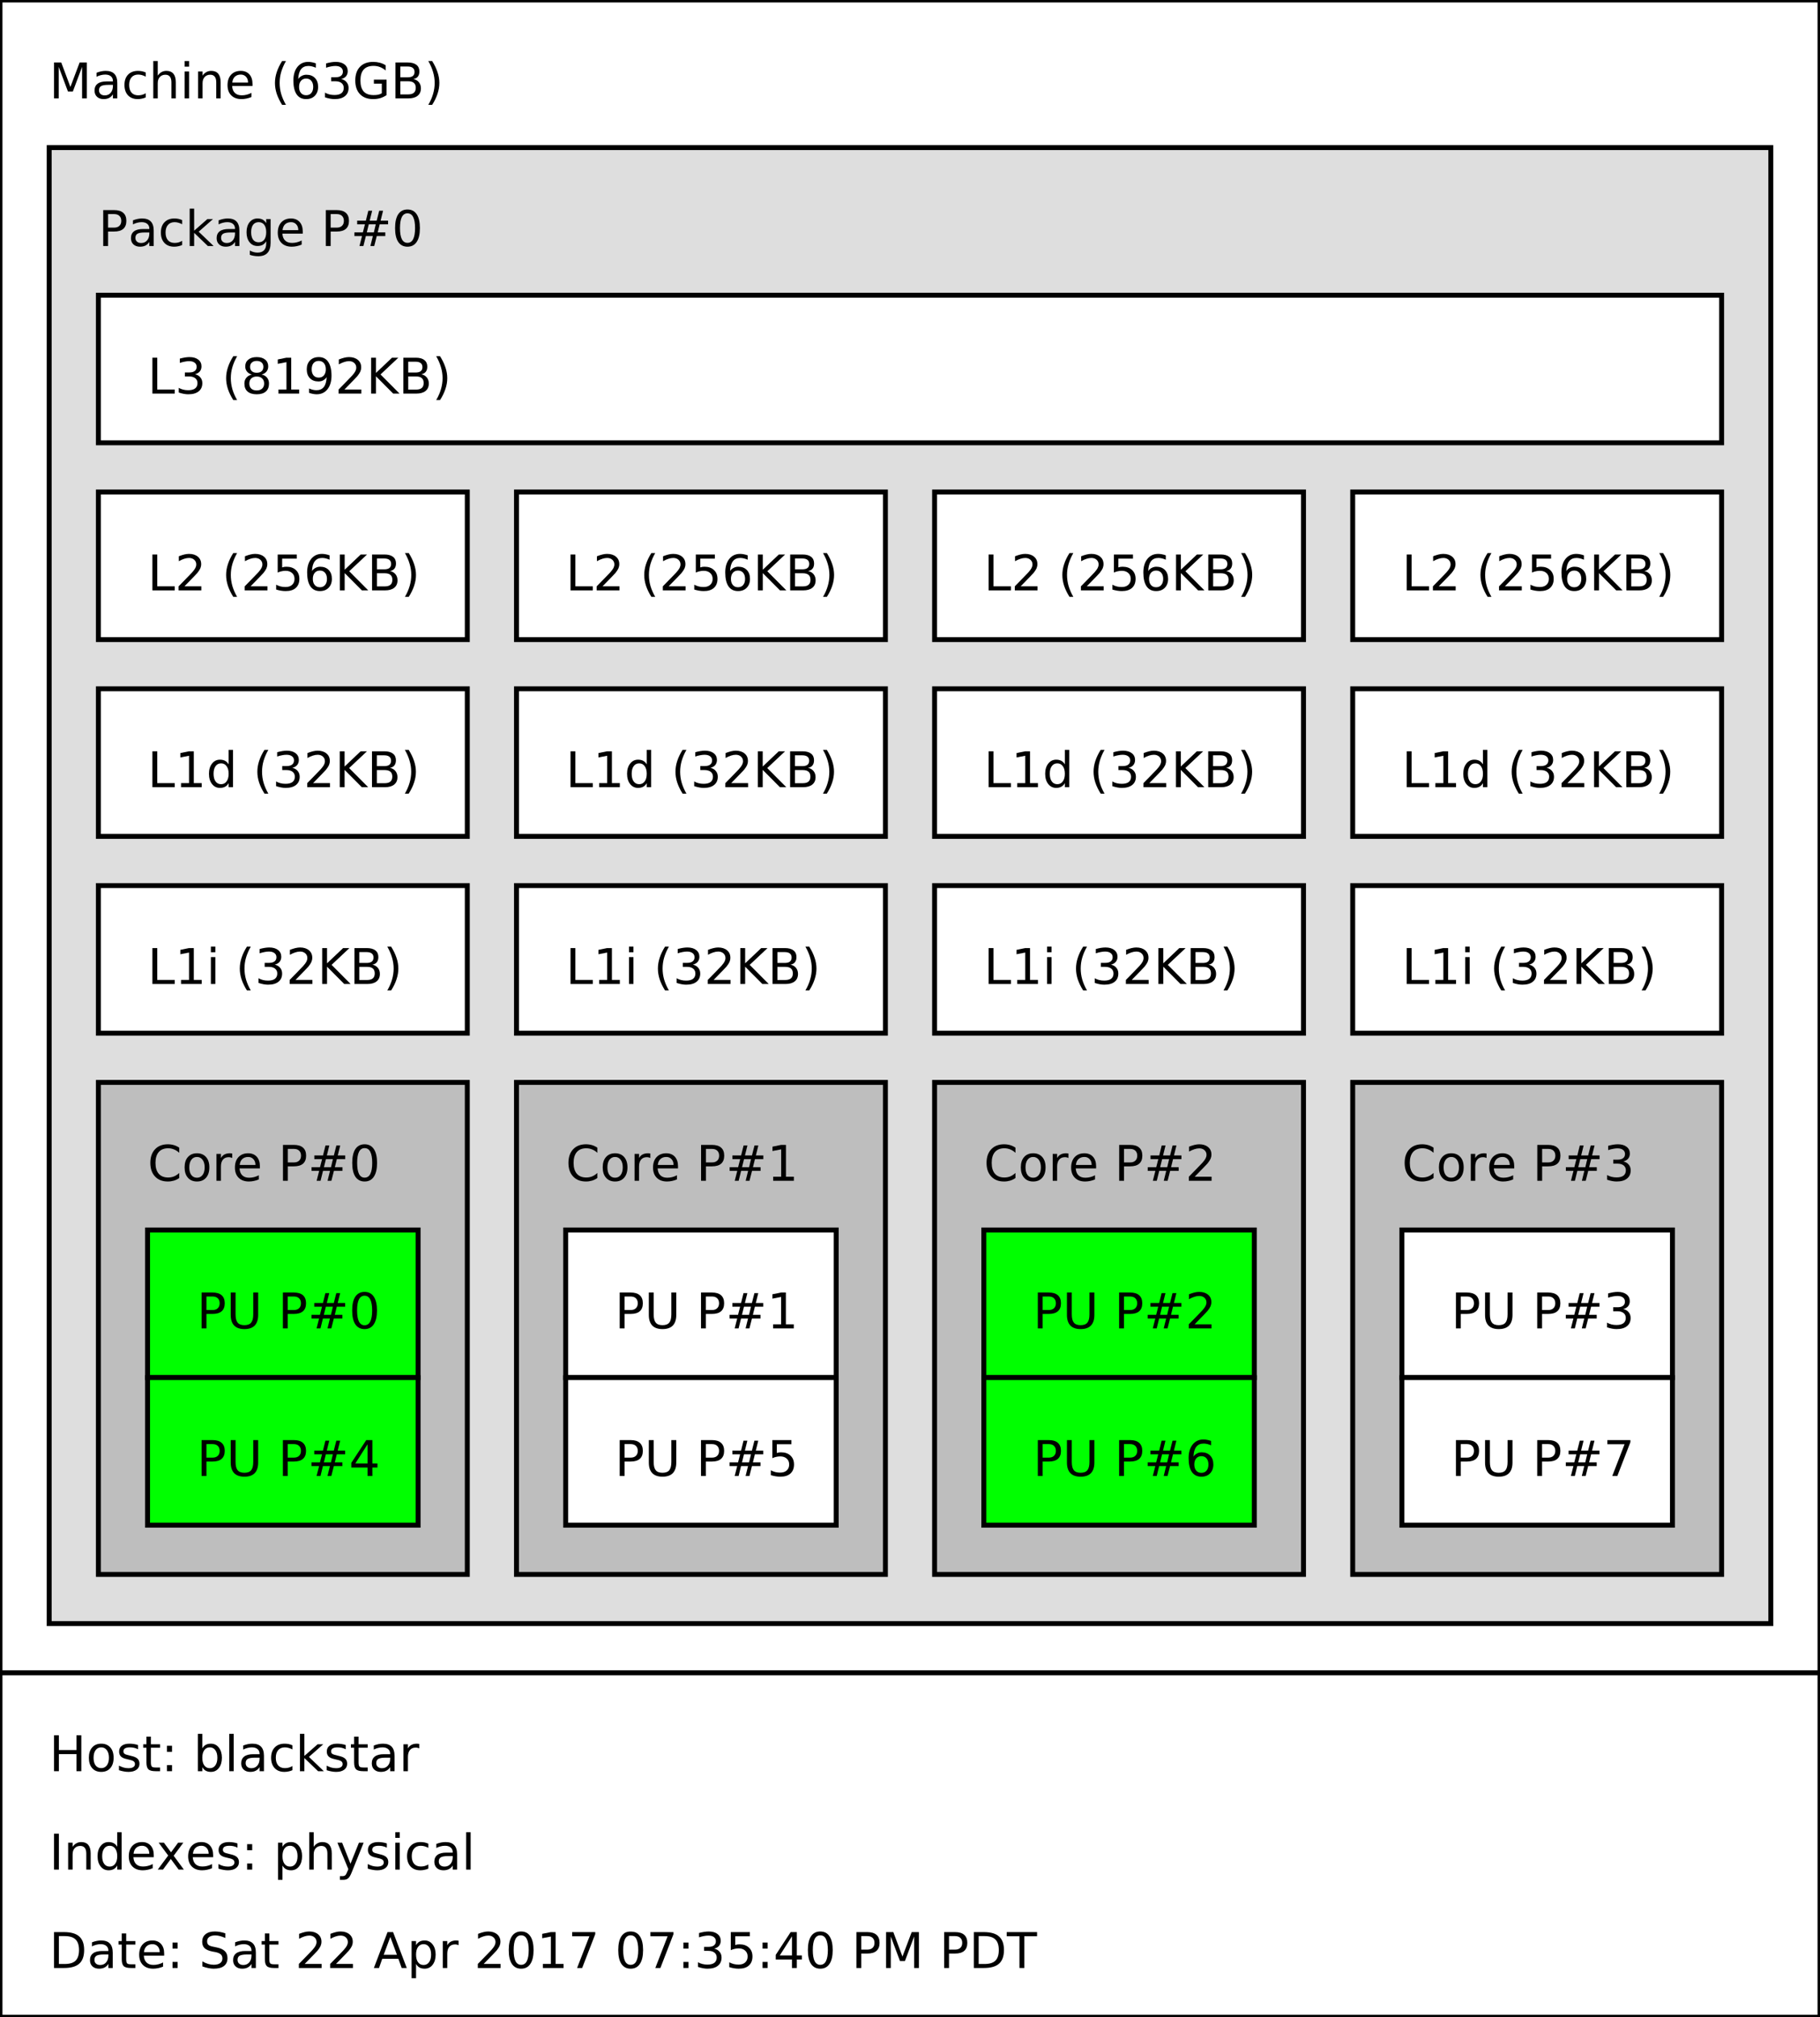 <?xml version="1.0" encoding="UTF-8"?>
<svg xmlns="http://www.w3.org/2000/svg" xmlns:xlink="http://www.w3.org/1999/xlink" width="370pt" height="410pt" viewBox="0 0 370 410" version="1.1">
<rect x="0" y="0" width="370" height="410" fill="#808080" stroke="none"/>
<defs>
<g>
<symbol overflow="visible" id="glyph0-0">
<path style="stroke:none;" d="M 0.5 1.766 L 0.5 -7.047 L 5.5 -7.047 L 5.5 1.766 Z M 1.062 1.219 L 4.938 1.219 L 4.938 -6.484 L 1.062 -6.484 Z M 1.062 1.219 "/>
</symbol>
<symbol overflow="visible" id="glyph0-1">
<path style="stroke:none;" d="M 0.984 -7.297 L 2.453 -7.297 L 4.312 -2.328 L 6.188 -7.297 L 7.656 -7.297 L 7.656 0 L 6.688 0 L 6.688 -6.406 L 4.812 -1.406 L 3.812 -1.406 L 1.938 -6.406 L 1.938 0 L 0.984 0 Z M 0.984 -7.297 "/>
</symbol>
<symbol overflow="visible" id="glyph0-2">
<path style="stroke:none;" d="M 3.422 -2.75 C 2.703 -2.75 2.203 -2.664 1.922 -2.5 C 1.641 -2.332 1.5 -2.051 1.5 -1.656 C 1.5 -1.332 1.602 -1.078 1.812 -0.891 C 2.02 -0.703 2.305 -0.609 2.672 -0.609 C 3.172 -0.609 3.57 -0.785 3.875 -1.141 C 4.176 -1.492 4.328 -1.961 4.328 -2.547 L 4.328 -2.75 Z M 5.219 -3.125 L 5.219 0 L 4.328 0 L 4.328 -0.828 C 4.117 -0.492 3.859 -0.25 3.547 -0.094 C 3.242 0.062 2.875 0.141 2.438 0.141 C 1.875 0.141 1.426 -0.016 1.094 -0.328 C 0.758 -0.641 0.594 -1.062 0.594 -1.594 C 0.594 -2.207 0.801 -2.672 1.219 -2.984 C 1.633 -3.297 2.25 -3.453 3.062 -3.453 L 4.328 -3.453 L 4.328 -3.547 C 4.328 -3.953 4.188 -4.27 3.906 -4.5 C 3.633 -4.727 3.254 -4.844 2.766 -4.844 C 2.453 -4.844 2.145 -4.801 1.844 -4.719 C 1.551 -4.645 1.27 -4.535 1 -4.391 L 1 -5.219 C 1.332 -5.344 1.648 -5.438 1.953 -5.5 C 2.266 -5.562 2.566 -5.594 2.859 -5.594 C 3.648 -5.594 4.238 -5.391 4.625 -4.984 C 5.02 -4.578 5.219 -3.957 5.219 -3.125 Z M 5.219 -3.125 "/>
</symbol>
<symbol overflow="visible" id="glyph0-3">
<path style="stroke:none;" d="M 4.875 -5.266 L 4.875 -4.422 C 4.625 -4.555 4.367 -4.66 4.109 -4.734 C 3.859 -4.805 3.602 -4.844 3.344 -4.844 C 2.758 -4.844 2.305 -4.656 1.984 -4.281 C 1.66 -3.914 1.5 -3.398 1.5 -2.734 C 1.5 -2.066 1.66 -1.547 1.984 -1.172 C 2.305 -0.805 2.758 -0.625 3.344 -0.625 C 3.602 -0.625 3.859 -0.656 4.109 -0.719 C 4.367 -0.789 4.625 -0.898 4.875 -1.047 L 4.875 -0.203 C 4.625 -0.086 4.363 -0.004 4.094 0.047 C 3.832 0.109 3.551 0.141 3.25 0.141 C 2.414 0.141 1.754 -0.113 1.266 -0.625 C 0.785 -1.145 0.547 -1.848 0.547 -2.734 C 0.547 -3.617 0.789 -4.316 1.281 -4.828 C 1.77 -5.336 2.441 -5.594 3.297 -5.594 C 3.578 -5.594 3.848 -5.566 4.109 -5.516 C 4.367 -5.461 4.625 -5.379 4.875 -5.266 Z M 4.875 -5.266 "/>
</symbol>
<symbol overflow="visible" id="glyph0-4">
<path style="stroke:none;" d="M 5.484 -3.297 L 5.484 0 L 4.594 0 L 4.594 -3.266 C 4.594 -3.785 4.488 -4.172 4.281 -4.422 C 4.082 -4.68 3.781 -4.812 3.375 -4.812 C 2.895 -4.812 2.516 -4.656 2.234 -4.344 C 1.953 -4.039 1.812 -3.625 1.812 -3.094 L 1.812 0 L 0.906 0 L 0.906 -7.594 L 1.812 -7.594 L 1.812 -4.625 C 2.031 -4.945 2.285 -5.188 2.578 -5.344 C 2.867 -5.508 3.203 -5.594 3.578 -5.594 C 4.203 -5.594 4.676 -5.398 5 -5.016 C 5.32 -4.629 5.484 -4.055 5.484 -3.297 Z M 5.484 -3.297 "/>
</symbol>
<symbol overflow="visible" id="glyph0-5">
<path style="stroke:none;" d="M 0.938 -5.469 L 1.844 -5.469 L 1.844 0 L 0.938 0 Z M 0.938 -7.594 L 1.844 -7.594 L 1.844 -6.453 L 0.938 -6.453 Z M 0.938 -7.594 "/>
</symbol>
<symbol overflow="visible" id="glyph0-6">
<path style="stroke:none;" d="M 5.484 -3.297 L 5.484 0 L 4.594 0 L 4.594 -3.266 C 4.594 -3.785 4.488 -4.172 4.281 -4.422 C 4.082 -4.68 3.781 -4.812 3.375 -4.812 C 2.895 -4.812 2.516 -4.656 2.234 -4.344 C 1.953 -4.039 1.812 -3.625 1.812 -3.094 L 1.812 0 L 0.906 0 L 0.906 -5.469 L 1.812 -5.469 L 1.812 -4.625 C 2.031 -4.945 2.285 -5.188 2.578 -5.344 C 2.867 -5.508 3.203 -5.594 3.578 -5.594 C 4.203 -5.594 4.676 -5.398 5 -5.016 C 5.32 -4.629 5.484 -4.055 5.484 -3.297 Z M 5.484 -3.297 "/>
</symbol>
<symbol overflow="visible" id="glyph0-7">
<path style="stroke:none;" d="M 5.625 -2.953 L 5.625 -2.516 L 1.484 -2.516 C 1.523 -1.898 1.711 -1.43 2.047 -1.109 C 2.379 -0.785 2.844 -0.625 3.438 -0.625 C 3.781 -0.625 4.113 -0.664 4.438 -0.75 C 4.77 -0.832 5.094 -0.957 5.406 -1.125 L 5.406 -0.281 C 5.082 -0.145 4.75 -0.039 4.406 0.031 C 4.07 0.102 3.734 0.141 3.391 0.141 C 2.516 0.141 1.82 -0.109 1.312 -0.609 C 0.801 -1.117 0.547 -1.812 0.547 -2.688 C 0.547 -3.582 0.785 -4.289 1.266 -4.812 C 1.754 -5.332 2.41 -5.594 3.234 -5.594 C 3.973 -5.594 4.555 -5.359 4.984 -4.891 C 5.41 -4.422 5.625 -3.773 5.625 -2.953 Z M 4.719 -3.219 C 4.719 -3.707 4.582 -4.098 4.312 -4.391 C 4.039 -4.691 3.688 -4.844 3.25 -4.844 C 2.738 -4.844 2.332 -4.695 2.031 -4.406 C 1.738 -4.125 1.566 -3.727 1.516 -3.219 Z M 4.719 -3.219 "/>
</symbol>
<symbol overflow="visible" id="glyph0-8">
<path style="stroke:none;" d=""/>
</symbol>
<symbol overflow="visible" id="glyph0-9">
<path style="stroke:none;" d="M 3.094 -7.594 C 2.664 -6.844 2.344 -6.098 2.125 -5.359 C 1.914 -4.629 1.812 -3.891 1.812 -3.141 C 1.812 -2.391 1.914 -1.645 2.125 -0.906 C 2.344 -0.164 2.664 0.57 3.094 1.312 L 2.312 1.312 C 1.832 0.551 1.469 -0.195 1.219 -0.938 C 0.977 -1.676 0.859 -2.41 0.859 -3.141 C 0.859 -3.867 0.977 -4.598 1.219 -5.328 C 1.457 -6.066 1.82 -6.82 2.312 -7.594 Z M 3.094 -7.594 "/>
</symbol>
<symbol overflow="visible" id="glyph0-10">
<path style="stroke:none;" d="M 3.297 -4.031 C 2.859 -4.031 2.508 -3.879 2.25 -3.578 C 1.988 -3.273 1.859 -2.863 1.859 -2.344 C 1.859 -1.812 1.988 -1.395 2.25 -1.094 C 2.508 -0.789 2.859 -0.641 3.297 -0.641 C 3.742 -0.641 4.094 -0.789 4.344 -1.094 C 4.602 -1.395 4.734 -1.812 4.734 -2.344 C 4.734 -2.863 4.602 -3.273 4.344 -3.578 C 4.094 -3.879 3.742 -4.031 3.297 -4.031 Z M 5.266 -7.125 L 5.266 -6.234 C 5.016 -6.348 4.758 -6.438 4.5 -6.5 C 4.25 -6.562 4.004 -6.594 3.766 -6.594 C 3.109 -6.594 2.609 -6.375 2.266 -5.938 C 1.922 -5.5 1.727 -4.832 1.688 -3.938 C 1.875 -4.219 2.113 -4.43 2.406 -4.578 C 2.695 -4.734 3.016 -4.812 3.359 -4.812 C 4.086 -4.812 4.664 -4.586 5.094 -4.141 C 5.52 -3.703 5.734 -3.102 5.734 -2.344 C 5.734 -1.594 5.508 -0.988 5.062 -0.531 C 4.625 -0.082 4.035 0.141 3.297 0.141 C 2.453 0.141 1.805 -0.18 1.359 -0.828 C 0.922 -1.473 0.703 -2.41 0.703 -3.641 C 0.703 -4.785 0.973 -5.703 1.516 -6.391 C 2.066 -7.078 2.801 -7.422 3.719 -7.422 C 3.969 -7.422 4.219 -7.395 4.469 -7.344 C 4.719 -7.301 4.984 -7.227 5.266 -7.125 Z M 5.266 -7.125 "/>
</symbol>
<symbol overflow="visible" id="glyph0-11">
<path style="stroke:none;" d="M 4.062 -3.938 C 4.531 -3.832 4.895 -3.617 5.156 -3.297 C 5.426 -2.984 5.562 -2.594 5.562 -2.125 C 5.562 -1.406 5.312 -0.848 4.812 -0.453 C 4.32 -0.055 3.617 0.141 2.703 0.141 C 2.398 0.141 2.086 0.109 1.766 0.047 C 1.441 -0.016 1.109 -0.102 0.766 -0.219 L 0.766 -1.172 C 1.035 -1.016 1.332 -0.895 1.656 -0.812 C 1.988 -0.727 2.332 -0.688 2.688 -0.688 C 3.301 -0.688 3.77 -0.805 4.094 -1.047 C 4.414 -1.297 4.578 -1.656 4.578 -2.125 C 4.578 -2.551 4.426 -2.883 4.125 -3.125 C 3.82 -3.363 3.406 -3.484 2.875 -3.484 L 2.016 -3.484 L 2.016 -4.297 L 2.906 -4.297 C 3.395 -4.297 3.766 -4.395 4.016 -4.594 C 4.273 -4.789 4.406 -5.07 4.406 -5.438 C 4.406 -5.801 4.27 -6.082 4 -6.281 C 3.738 -6.488 3.363 -6.594 2.875 -6.594 C 2.602 -6.594 2.312 -6.562 2 -6.5 C 1.688 -6.445 1.348 -6.359 0.984 -6.234 L 0.984 -7.109 C 1.359 -7.211 1.707 -7.289 2.031 -7.344 C 2.363 -7.395 2.672 -7.422 2.953 -7.422 C 3.703 -7.422 4.297 -7.25 4.734 -6.906 C 5.172 -6.57 5.391 -6.113 5.391 -5.531 C 5.391 -5.125 5.273 -4.781 5.047 -4.5 C 4.816 -4.227 4.488 -4.039 4.062 -3.938 Z M 4.062 -3.938 "/>
</symbol>
<symbol overflow="visible" id="glyph0-12">
<path style="stroke:none;" d="M 5.953 -1.047 L 5.953 -3 L 4.344 -3 L 4.344 -3.812 L 6.922 -3.812 L 6.922 -0.672 C 6.547 -0.41 6.129 -0.207 5.672 -0.062 C 5.211 0.07 4.723 0.141 4.203 0.141 C 3.055 0.141 2.16 -0.191 1.516 -0.859 C 0.879 -1.523 0.562 -2.453 0.562 -3.641 C 0.562 -4.828 0.879 -5.754 1.516 -6.422 C 2.16 -7.086 3.055 -7.422 4.203 -7.422 C 4.672 -7.422 5.117 -7.363 5.547 -7.25 C 5.984 -7.133 6.379 -6.961 6.734 -6.734 L 6.734 -5.672 C 6.367 -5.984 5.984 -6.219 5.578 -6.375 C 5.172 -6.531 4.738 -6.609 4.281 -6.609 C 3.383 -6.609 2.711 -6.359 2.266 -5.859 C 1.828 -5.367 1.609 -4.629 1.609 -3.641 C 1.609 -2.648 1.828 -1.906 2.266 -1.406 C 2.711 -0.914 3.383 -0.672 4.281 -0.672 C 4.633 -0.672 4.945 -0.695 5.219 -0.75 C 5.488 -0.812 5.734 -0.91 5.953 -1.047 Z M 5.953 -1.047 "/>
</symbol>
<symbol overflow="visible" id="glyph0-13">
<path style="stroke:none;" d="M 1.969 -3.484 L 1.969 -0.812 L 3.547 -0.812 C 4.078 -0.812 4.469 -0.922 4.719 -1.141 C 4.977 -1.359 5.109 -1.695 5.109 -2.156 C 5.109 -2.602 4.977 -2.938 4.719 -3.156 C 4.469 -3.375 4.078 -3.484 3.547 -3.484 Z M 1.969 -6.484 L 1.969 -4.281 L 3.422 -4.281 C 3.91 -4.281 4.27 -4.367 4.5 -4.547 C 4.738 -4.734 4.859 -5.008 4.859 -5.375 C 4.859 -5.75 4.738 -6.023 4.5 -6.203 C 4.27 -6.391 3.91 -6.484 3.422 -6.484 Z M 0.984 -7.297 L 3.5 -7.297 C 4.25 -7.297 4.828 -7.141 5.234 -6.828 C 5.641 -6.516 5.844 -6.066 5.844 -5.484 C 5.844 -5.035 5.738 -4.68 5.531 -4.422 C 5.32 -4.16 5.02 -4 4.625 -3.938 C 5.102 -3.832 5.477 -3.613 5.75 -3.281 C 6.02 -2.945 6.156 -2.535 6.156 -2.047 C 6.156 -1.391 5.93 -0.883 5.484 -0.531 C 5.047 -0.176 4.414 0 3.594 0 L 0.984 0 Z M 0.984 -7.297 "/>
</symbol>
<symbol overflow="visible" id="glyph0-14">
<path style="stroke:none;" d="M 0.797 -7.594 L 1.578 -7.594 C 2.066 -6.82 2.43 -6.066 2.672 -5.328 C 2.922 -4.598 3.047 -3.867 3.047 -3.141 C 3.047 -2.41 2.922 -1.676 2.672 -0.938 C 2.43 -0.195 2.066 0.551 1.578 1.312 L 0.797 1.312 C 1.234 0.57 1.555 -0.164 1.766 -0.906 C 1.984 -1.645 2.094 -2.391 2.094 -3.141 C 2.094 -3.891 1.984 -4.629 1.766 -5.359 C 1.555 -6.098 1.234 -6.844 0.797 -7.594 Z M 0.797 -7.594 "/>
</symbol>
<symbol overflow="visible" id="glyph0-15">
<path style="stroke:none;" d="M 1.969 -6.484 L 1.969 -3.734 L 3.203 -3.734 C 3.66 -3.734 4.016 -3.852 4.266 -4.094 C 4.523 -4.332 4.656 -4.672 4.656 -5.109 C 4.656 -5.547 4.523 -5.883 4.266 -6.125 C 4.016 -6.363 3.66 -6.484 3.203 -6.484 Z M 0.984 -7.297 L 3.203 -7.297 C 4.023 -7.297 4.645 -7.109 5.062 -6.734 C 5.477 -6.367 5.688 -5.828 5.688 -5.109 C 5.688 -4.391 5.477 -3.848 5.062 -3.484 C 4.645 -3.117 4.023 -2.938 3.203 -2.938 L 1.969 -2.938 L 1.969 0 L 0.984 0 Z M 0.984 -7.297 "/>
</symbol>
<symbol overflow="visible" id="glyph0-16">
<path style="stroke:none;" d="M 0.906 -7.594 L 1.812 -7.594 L 1.812 -3.109 L 4.5 -5.469 L 5.641 -5.469 L 2.734 -2.906 L 5.766 0 L 4.594 0 L 1.812 -2.672 L 1.812 0 L 0.906 0 Z M 0.906 -7.594 "/>
</symbol>
<symbol overflow="visible" id="glyph0-17">
<path style="stroke:none;" d="M 4.547 -2.797 C 4.547 -3.453 4.41 -3.957 4.141 -4.312 C 3.867 -4.664 3.492 -4.844 3.016 -4.844 C 2.523 -4.844 2.145 -4.664 1.875 -4.312 C 1.613 -3.957 1.484 -3.453 1.484 -2.797 C 1.484 -2.148 1.613 -1.645 1.875 -1.281 C 2.145 -0.926 2.523 -0.75 3.016 -0.75 C 3.492 -0.75 3.867 -0.926 4.141 -1.281 C 4.41 -1.645 4.547 -2.148 4.547 -2.797 Z M 5.438 -0.672 C 5.438 0.254 5.227 0.941 4.812 1.391 C 4.406 1.848 3.773 2.078 2.922 2.078 C 2.609 2.078 2.312 2.051 2.031 2 C 1.75 1.957 1.477 1.891 1.219 1.797 L 1.219 0.922 C 1.477 1.066 1.734 1.172 1.984 1.234 C 2.242 1.305 2.508 1.344 2.781 1.344 C 3.363 1.344 3.801 1.188 4.094 0.875 C 4.395 0.57 4.547 0.109 4.547 -0.516 L 4.547 -0.969 C 4.359 -0.645 4.117 -0.398 3.828 -0.234 C 3.535 -0.078 3.188 0 2.781 0 C 2.113 0 1.57 -0.254 1.156 -0.766 C 0.75 -1.273 0.547 -1.953 0.547 -2.797 C 0.547 -3.641 0.75 -4.316 1.156 -4.828 C 1.57 -5.336 2.113 -5.594 2.781 -5.594 C 3.188 -5.594 3.535 -5.516 3.828 -5.359 C 4.117 -5.203 4.359 -4.961 4.547 -4.641 L 4.547 -5.469 L 5.438 -5.469 Z M 5.438 -0.672 "/>
</symbol>
<symbol overflow="visible" id="glyph0-18">
<path style="stroke:none;" d="M 5.109 -4.406 L 3.688 -4.406 L 3.281 -2.766 L 4.719 -2.766 Z M 4.375 -7.172 L 3.875 -5.156 L 5.297 -5.156 L 5.812 -7.172 L 6.594 -7.172 L 6.094 -5.156 L 7.609 -5.156 L 7.609 -4.406 L 5.906 -4.406 L 5.5 -2.766 L 7.047 -2.766 L 7.047 -2.016 L 5.312 -2.016 L 4.797 0 L 4.016 0 L 4.516 -2.016 L 3.094 -2.016 L 2.594 0 L 1.797 0 L 2.312 -2.016 L 0.766 -2.016 L 0.766 -2.766 L 2.484 -2.766 L 2.906 -4.406 L 1.328 -4.406 L 1.328 -5.156 L 3.094 -5.156 L 3.594 -7.172 Z M 4.375 -7.172 "/>
</symbol>
<symbol overflow="visible" id="glyph0-19">
<path style="stroke:none;" d="M 3.172 -6.641 C 2.672 -6.641 2.289 -6.391 2.031 -5.891 C 1.781 -5.391 1.656 -4.641 1.656 -3.641 C 1.656 -2.641 1.781 -1.891 2.031 -1.391 C 2.289 -0.891 2.672 -0.641 3.172 -0.641 C 3.691 -0.641 4.078 -0.891 4.328 -1.391 C 4.586 -1.891 4.719 -2.641 4.719 -3.641 C 4.719 -4.641 4.586 -5.391 4.328 -5.891 C 4.078 -6.391 3.691 -6.641 3.172 -6.641 Z M 3.172 -7.422 C 3.992 -7.422 4.617 -7.098 5.047 -6.453 C 5.484 -5.805 5.703 -4.867 5.703 -3.641 C 5.703 -2.41 5.484 -1.473 5.047 -0.828 C 4.617 -0.18 3.992 0.141 3.172 0.141 C 2.359 0.141 1.734 -0.18 1.297 -0.828 C 0.867 -1.473 0.656 -2.41 0.656 -3.641 C 0.656 -4.867 0.867 -5.805 1.297 -6.453 C 1.734 -7.098 2.359 -7.422 3.172 -7.422 Z M 3.172 -7.422 "/>
</symbol>
<symbol overflow="visible" id="glyph0-20">
<path style="stroke:none;" d="M 0.984 -7.297 L 1.969 -7.297 L 1.969 -0.828 L 5.516 -0.828 L 5.516 0 L 0.984 0 Z M 0.984 -7.297 "/>
</symbol>
<symbol overflow="visible" id="glyph0-21">
<path style="stroke:none;" d="M 3.172 -3.469 C 2.703 -3.469 2.332 -3.336 2.062 -3.078 C 1.801 -2.828 1.672 -2.484 1.672 -2.047 C 1.672 -1.609 1.801 -1.266 2.062 -1.016 C 2.332 -0.766 2.703 -0.641 3.172 -0.641 C 3.641 -0.641 4.008 -0.766 4.281 -1.016 C 4.551 -1.266 4.688 -1.609 4.688 -2.047 C 4.688 -2.484 4.551 -2.828 4.281 -3.078 C 4.02 -3.336 3.648 -3.469 3.172 -3.469 Z M 2.188 -3.875 C 1.77 -3.977 1.441 -4.176 1.203 -4.469 C 0.961 -4.758 0.844 -5.113 0.844 -5.531 C 0.844 -6.113 1.051 -6.57 1.469 -6.906 C 1.883 -7.25 2.453 -7.422 3.172 -7.422 C 3.898 -7.422 4.473 -7.25 4.891 -6.906 C 5.305 -6.57 5.516 -6.113 5.516 -5.531 C 5.516 -5.113 5.395 -4.758 5.156 -4.469 C 4.914 -4.176 4.586 -3.977 4.172 -3.875 C 4.648 -3.77 5.02 -3.555 5.281 -3.234 C 5.539 -2.91 5.672 -2.516 5.672 -2.047 C 5.672 -1.336 5.457 -0.797 5.031 -0.422 C 4.602 -0.047 3.984 0.141 3.172 0.141 C 2.367 0.141 1.75 -0.047 1.312 -0.422 C 0.883 -0.797 0.672 -1.336 0.672 -2.047 C 0.672 -2.516 0.805 -2.91 1.078 -3.234 C 1.348 -3.555 1.719 -3.77 2.188 -3.875 Z M 1.828 -5.438 C 1.828 -5.062 1.945 -4.766 2.188 -4.547 C 2.426 -4.336 2.754 -4.234 3.172 -4.234 C 3.598 -4.234 3.93 -4.336 4.172 -4.547 C 4.41 -4.766 4.531 -5.062 4.531 -5.438 C 4.531 -5.812 4.41 -6.102 4.172 -6.312 C 3.93 -6.531 3.598 -6.641 3.172 -6.641 C 2.754 -6.641 2.426 -6.531 2.188 -6.312 C 1.945 -6.102 1.828 -5.812 1.828 -5.438 Z M 1.828 -5.438 "/>
</symbol>
<symbol overflow="visible" id="glyph0-22">
<path style="stroke:none;" d="M 1.234 -0.828 L 2.859 -0.828 L 2.859 -6.391 L 1.094 -6.047 L 1.094 -6.938 L 2.844 -7.297 L 3.828 -7.297 L 3.828 -0.828 L 5.438 -0.828 L 5.438 0 L 1.234 0 Z M 1.234 -0.828 "/>
</symbol>
<symbol overflow="visible" id="glyph0-23">
<path style="stroke:none;" d="M 1.094 -0.156 L 1.094 -1.047 C 1.344 -0.93 1.594 -0.844 1.844 -0.781 C 2.102 -0.719 2.352 -0.688 2.594 -0.688 C 3.25 -0.688 3.75 -0.906 4.094 -1.344 C 4.438 -1.781 4.629 -2.445 4.672 -3.344 C 4.484 -3.062 4.242 -2.844 3.953 -2.688 C 3.672 -2.539 3.352 -2.469 3 -2.469 C 2.27 -2.469 1.691 -2.688 1.266 -3.125 C 0.836 -3.57 0.625 -4.176 0.625 -4.938 C 0.625 -5.688 0.844 -6.285 1.281 -6.734 C 1.727 -7.191 2.32 -7.422 3.062 -7.422 C 3.906 -7.422 4.547 -7.098 4.984 -6.453 C 5.43 -5.805 5.656 -4.867 5.656 -3.641 C 5.656 -2.492 5.383 -1.578 4.844 -0.891 C 4.301 -0.203 3.566 0.141 2.641 0.141 C 2.391 0.141 2.141 0.113 1.891 0.062 C 1.641 0.02 1.375 -0.051 1.094 -0.156 Z M 3.062 -3.25 C 3.5 -3.25 3.848 -3.398 4.109 -3.703 C 4.367 -4.004 4.5 -4.414 4.5 -4.938 C 4.5 -5.469 4.367 -5.883 4.109 -6.188 C 3.848 -6.488 3.5 -6.641 3.062 -6.641 C 2.613 -6.641 2.258 -6.488 2 -6.188 C 1.75 -5.883 1.625 -5.469 1.625 -4.938 C 1.625 -4.414 1.75 -4.004 2 -3.703 C 2.258 -3.398 2.613 -3.25 3.062 -3.25 Z M 3.062 -3.25 "/>
</symbol>
<symbol overflow="visible" id="glyph0-24">
<path style="stroke:none;" d="M 1.922 -0.828 L 5.359 -0.828 L 5.359 0 L 0.734 0 L 0.734 -0.828 C 1.109 -1.211 1.617 -1.734 2.266 -2.391 C 2.91 -3.047 3.316 -3.469 3.484 -3.656 C 3.797 -4.008 4.016 -4.305 4.141 -4.547 C 4.266 -4.797 4.328 -5.039 4.328 -5.281 C 4.328 -5.664 4.191 -5.977 3.922 -6.219 C 3.648 -6.469 3.297 -6.594 2.859 -6.594 C 2.547 -6.594 2.219 -6.535 1.875 -6.422 C 1.539 -6.316 1.176 -6.156 0.781 -5.938 L 0.781 -6.938 C 1.176 -7.094 1.547 -7.211 1.891 -7.297 C 2.234 -7.379 2.551 -7.422 2.844 -7.422 C 3.594 -7.422 4.191 -7.234 4.641 -6.859 C 5.098 -6.484 5.328 -5.977 5.328 -5.344 C 5.328 -5.039 5.27 -4.754 5.156 -4.484 C 5.039 -4.223 4.836 -3.91 4.547 -3.547 C 4.461 -3.453 4.203 -3.176 3.766 -2.719 C 3.328 -2.27 2.711 -1.641 1.922 -0.828 Z M 1.922 -0.828 "/>
</symbol>
<symbol overflow="visible" id="glyph0-25">
<path style="stroke:none;" d="M 0.984 -7.297 L 1.969 -7.297 L 1.969 -4.203 L 5.234 -7.297 L 6.516 -7.297 L 2.891 -3.891 L 6.766 0 L 5.469 0 L 1.969 -3.516 L 1.969 0 L 0.984 0 Z M 0.984 -7.297 "/>
</symbol>
<symbol overflow="visible" id="glyph0-26">
<path style="stroke:none;" d="M 1.078 -7.297 L 4.953 -7.297 L 4.953 -6.453 L 1.984 -6.453 L 1.984 -4.672 C 2.129 -4.723 2.27 -4.758 2.406 -4.781 C 2.551 -4.801 2.695 -4.812 2.844 -4.812 C 3.656 -4.812 4.297 -4.586 4.766 -4.141 C 5.242 -3.703 5.484 -3.102 5.484 -2.344 C 5.484 -1.551 5.238 -0.938 4.75 -0.5 C 4.27 -0.07 3.582 0.141 2.688 0.141 C 2.383 0.141 2.07 0.113 1.75 0.062 C 1.438 0.008 1.109 -0.066 0.766 -0.172 L 0.766 -1.156 C 1.066 -1 1.375 -0.879 1.688 -0.797 C 2 -0.723 2.328 -0.688 2.672 -0.688 C 3.234 -0.688 3.676 -0.832 4 -1.125 C 4.332 -1.426 4.5 -1.832 4.5 -2.344 C 4.5 -2.844 4.332 -3.238 4 -3.531 C 3.676 -3.832 3.234 -3.984 2.672 -3.984 C 2.41 -3.984 2.145 -3.953 1.875 -3.891 C 1.613 -3.836 1.348 -3.75 1.078 -3.625 Z M 1.078 -7.297 "/>
</symbol>
<symbol overflow="visible" id="glyph0-27">
<path style="stroke:none;" d="M 4.547 -4.641 L 4.547 -7.594 L 5.438 -7.594 L 5.438 0 L 4.547 0 L 4.547 -0.828 C 4.359 -0.492 4.117 -0.25 3.828 -0.094 C 3.535 0.062 3.188 0.141 2.781 0.141 C 2.125 0.141 1.586 -0.117 1.172 -0.641 C 0.754 -1.172 0.547 -1.867 0.547 -2.734 C 0.547 -3.586 0.754 -4.273 1.172 -4.797 C 1.586 -5.328 2.125 -5.594 2.781 -5.594 C 3.188 -5.594 3.535 -5.516 3.828 -5.359 C 4.117 -5.203 4.359 -4.961 4.547 -4.641 Z M 1.484 -2.734 C 1.484 -2.066 1.617 -1.547 1.891 -1.172 C 2.16 -0.797 2.535 -0.609 3.016 -0.609 C 3.484 -0.609 3.852 -0.797 4.125 -1.172 C 4.406 -1.547 4.547 -2.066 4.547 -2.734 C 4.547 -3.391 4.406 -3.906 4.125 -4.281 C 3.852 -4.656 3.484 -4.844 3.016 -4.844 C 2.535 -4.844 2.16 -4.656 1.891 -4.281 C 1.617 -3.906 1.484 -3.391 1.484 -2.734 Z M 1.484 -2.734 "/>
</symbol>
<symbol overflow="visible" id="glyph0-28">
<path style="stroke:none;" d="M 6.438 -6.734 L 6.438 -5.688 C 6.102 -6 5.75 -6.227 5.375 -6.375 C 5 -6.531 4.602 -6.609 4.188 -6.609 C 3.352 -6.609 2.711 -6.352 2.266 -5.844 C 1.828 -5.332 1.609 -4.598 1.609 -3.641 C 1.609 -2.68 1.828 -1.945 2.266 -1.438 C 2.711 -0.926 3.352 -0.672 4.188 -0.672 C 4.602 -0.672 5 -0.742 5.375 -0.891 C 5.75 -1.047 6.102 -1.281 6.438 -1.594 L 6.438 -0.562 C 6.094 -0.32 5.727 -0.145 5.344 -0.031 C 4.957 0.082 4.551 0.141 4.125 0.141 C 3.02 0.141 2.148 -0.195 1.516 -0.875 C 0.879 -1.551 0.562 -2.473 0.562 -3.641 C 0.562 -4.805 0.879 -5.727 1.516 -6.406 C 2.148 -7.082 3.02 -7.422 4.125 -7.422 C 4.562 -7.422 4.973 -7.363 5.359 -7.25 C 5.742 -7.133 6.102 -6.961 6.438 -6.734 Z M 6.438 -6.734 "/>
</symbol>
<symbol overflow="visible" id="glyph0-29">
<path style="stroke:none;" d="M 3.062 -4.844 C 2.582 -4.844 2.203 -4.656 1.922 -4.281 C 1.641 -3.906 1.5 -3.391 1.5 -2.734 C 1.5 -2.078 1.633 -1.562 1.906 -1.188 C 2.188 -0.812 2.57 -0.625 3.062 -0.625 C 3.539 -0.625 3.922 -0.812 4.203 -1.188 C 4.484 -1.562 4.625 -2.078 4.625 -2.734 C 4.625 -3.379 4.484 -3.891 4.203 -4.266 C 3.922 -4.648 3.539 -4.844 3.062 -4.844 Z M 3.062 -5.594 C 3.844 -5.594 4.457 -5.336 4.906 -4.828 C 5.352 -4.328 5.578 -3.629 5.578 -2.734 C 5.578 -1.836 5.352 -1.133 4.906 -0.625 C 4.457 -0.113 3.844 0.141 3.062 0.141 C 2.281 0.141 1.664 -0.113 1.219 -0.625 C 0.77 -1.133 0.547 -1.836 0.547 -2.734 C 0.547 -3.629 0.77 -4.328 1.219 -4.828 C 1.664 -5.336 2.281 -5.594 3.062 -5.594 Z M 3.062 -5.594 "/>
</symbol>
<symbol overflow="visible" id="glyph0-30">
<path style="stroke:none;" d="M 4.109 -4.625 C 4.004 -4.688 3.895 -4.727 3.781 -4.75 C 3.664 -4.781 3.535 -4.797 3.391 -4.797 C 2.879 -4.797 2.488 -4.629 2.219 -4.297 C 1.945 -3.973 1.812 -3.5 1.812 -2.875 L 1.812 0 L 0.906 0 L 0.906 -5.469 L 1.812 -5.469 L 1.812 -4.625 C 2 -4.957 2.242 -5.203 2.547 -5.359 C 2.848 -5.516 3.219 -5.594 3.656 -5.594 C 3.719 -5.594 3.785 -5.586 3.859 -5.578 C 3.93 -5.578 4.016 -5.566 4.109 -5.547 Z M 4.109 -4.625 "/>
</symbol>
<symbol overflow="visible" id="glyph0-31">
<path style="stroke:none;" d="M 0.875 -7.297 L 1.859 -7.297 L 1.859 -2.859 C 1.859 -2.078 2 -1.516 2.281 -1.172 C 2.562 -0.828 3.02 -0.656 3.656 -0.656 C 4.289 -0.656 4.75 -0.828 5.031 -1.172 C 5.312 -1.516 5.453 -2.078 5.453 -2.859 L 5.453 -7.297 L 6.453 -7.297 L 6.453 -2.734 C 6.453 -1.785 6.219 -1.066 5.75 -0.578 C 5.281 -0.098 4.582 0.141 3.656 0.141 C 2.738 0.141 2.047 -0.098 1.578 -0.578 C 1.109 -1.066 0.875 -1.785 0.875 -2.734 Z M 0.875 -7.297 "/>
</symbol>
<symbol overflow="visible" id="glyph0-32">
<path style="stroke:none;" d="M 3.781 -6.438 L 1.297 -2.547 L 3.781 -2.547 Z M 3.516 -7.297 L 4.766 -7.297 L 4.766 -2.547 L 5.797 -2.547 L 5.797 -1.719 L 4.766 -1.719 L 4.766 0 L 3.781 0 L 3.781 -1.719 L 0.484 -1.719 L 0.484 -2.672 Z M 3.516 -7.297 "/>
</symbol>
<symbol overflow="visible" id="glyph0-33">
<path style="stroke:none;" d="M 0.828 -7.297 L 5.516 -7.297 L 5.516 -6.875 L 2.859 0 L 1.828 0 L 4.328 -6.453 L 0.828 -6.453 Z M 0.828 -7.297 "/>
</symbol>
<symbol overflow="visible" id="glyph0-34">
<path style="stroke:none;" d="M 0.984 -7.297 L 1.969 -7.297 L 1.969 -4.297 L 5.547 -4.297 L 5.547 -7.297 L 6.531 -7.297 L 6.531 0 L 5.547 0 L 5.547 -3.469 L 1.969 -3.469 L 1.969 0 L 0.984 0 Z M 0.984 -7.297 "/>
</symbol>
<symbol overflow="visible" id="glyph0-35">
<path style="stroke:none;" d="M 4.422 -5.312 L 4.422 -4.453 C 4.172 -4.586 3.91 -4.688 3.641 -4.75 C 3.367 -4.812 3.082 -4.844 2.781 -4.844 C 2.344 -4.844 2.008 -4.773 1.781 -4.641 C 1.562 -4.504 1.453 -4.301 1.453 -4.031 C 1.453 -3.82 1.531 -3.656 1.688 -3.531 C 1.844 -3.414 2.164 -3.305 2.656 -3.203 L 2.953 -3.125 C 3.598 -2.988 4.051 -2.797 4.312 -2.547 C 4.582 -2.297 4.719 -1.953 4.719 -1.516 C 4.719 -1.004 4.516 -0.598 4.109 -0.297 C 3.711 -0.004 3.164 0.141 2.469 0.141 C 2.164 0.141 1.852 0.109 1.531 0.047 C 1.219 -0.004 0.891 -0.086 0.547 -0.203 L 0.547 -1.125 C 0.879 -0.957 1.203 -0.828 1.516 -0.734 C 1.836 -0.648 2.16 -0.609 2.484 -0.609 C 2.898 -0.609 3.223 -0.68 3.453 -0.828 C 3.68 -0.973 3.797 -1.176 3.797 -1.438 C 3.797 -1.688 3.711 -1.875 3.547 -2 C 3.391 -2.133 3.031 -2.258 2.469 -2.375 L 2.156 -2.453 C 1.602 -2.566 1.203 -2.742 0.953 -2.984 C 0.703 -3.234 0.578 -3.566 0.578 -3.984 C 0.578 -4.504 0.758 -4.898 1.125 -5.172 C 1.488 -5.453 2.008 -5.594 2.688 -5.594 C 3.008 -5.594 3.316 -5.566 3.609 -5.516 C 3.91 -5.473 4.18 -5.406 4.422 -5.312 Z M 4.422 -5.312 "/>
</symbol>
<symbol overflow="visible" id="glyph0-36">
<path style="stroke:none;" d="M 1.828 -7.016 L 1.828 -5.469 L 3.688 -5.469 L 3.688 -4.766 L 1.828 -4.766 L 1.828 -1.797 C 1.828 -1.359 1.891 -1.07 2.016 -0.938 C 2.141 -0.812 2.391 -0.75 2.766 -0.75 L 3.688 -0.75 L 3.688 0 L 2.766 0 C 2.066 0 1.582 -0.129 1.312 -0.391 C 1.051 -0.648 0.922 -1.117 0.922 -1.797 L 0.922 -4.766 L 0.266 -4.766 L 0.266 -5.469 L 0.922 -5.469 L 0.922 -7.016 Z M 1.828 -7.016 "/>
</symbol>
<symbol overflow="visible" id="glyph0-37">
<path style="stroke:none;" d="M 1.172 -1.234 L 2.203 -1.234 L 2.203 0 L 1.172 0 Z M 1.172 -5.172 L 2.203 -5.172 L 2.203 -3.938 L 1.172 -3.938 Z M 1.172 -5.172 "/>
</symbol>
<symbol overflow="visible" id="glyph0-38">
<path style="stroke:none;" d="M 4.875 -2.734 C 4.875 -3.391 4.734 -3.906 4.453 -4.281 C 4.18 -4.656 3.812 -4.844 3.344 -4.844 C 2.863 -4.844 2.488 -4.656 2.219 -4.281 C 1.945 -3.906 1.812 -3.391 1.812 -2.734 C 1.812 -2.066 1.945 -1.547 2.219 -1.172 C 2.488 -0.797 2.863 -0.609 3.344 -0.609 C 3.812 -0.609 4.18 -0.797 4.453 -1.172 C 4.734 -1.547 4.875 -2.066 4.875 -2.734 Z M 1.812 -4.641 C 2 -4.961 2.234 -5.203 2.516 -5.359 C 2.805 -5.516 3.156 -5.594 3.562 -5.594 C 4.227 -5.594 4.766 -5.328 5.172 -4.797 C 5.586 -4.273 5.797 -3.586 5.797 -2.734 C 5.797 -1.867 5.586 -1.172 5.172 -0.641 C 4.766 -0.117 4.227 0.141 3.562 0.141 C 3.156 0.141 2.805 0.062 2.516 -0.094 C 2.234 -0.25 2 -0.492 1.812 -0.828 L 1.812 0 L 0.906 0 L 0.906 -7.594 L 1.812 -7.594 Z M 1.812 -4.641 "/>
</symbol>
<symbol overflow="visible" id="glyph0-39">
<path style="stroke:none;" d="M 0.938 -7.594 L 1.844 -7.594 L 1.844 0 L 0.938 0 Z M 0.938 -7.594 "/>
</symbol>
<symbol overflow="visible" id="glyph0-40">
<path style="stroke:none;" d="M 0.984 -7.297 L 1.969 -7.297 L 1.969 0 L 0.984 0 Z M 0.984 -7.297 "/>
</symbol>
<symbol overflow="visible" id="glyph0-41">
<path style="stroke:none;" d="M 5.484 -5.469 L 3.516 -2.812 L 5.594 0 L 4.531 0 L 2.938 -2.156 L 1.344 0 L 0.281 0 L 2.406 -2.859 L 0.469 -5.469 L 1.531 -5.469 L 2.984 -3.516 L 4.422 -5.469 Z M 5.484 -5.469 "/>
</symbol>
<symbol overflow="visible" id="glyph0-42">
<path style="stroke:none;" d="M 1.812 -0.828 L 1.812 2.078 L 0.906 2.078 L 0.906 -5.469 L 1.812 -5.469 L 1.812 -4.641 C 2 -4.961 2.234 -5.203 2.516 -5.359 C 2.805 -5.516 3.156 -5.594 3.562 -5.594 C 4.227 -5.594 4.766 -5.328 5.172 -4.797 C 5.586 -4.273 5.797 -3.586 5.797 -2.734 C 5.797 -1.867 5.586 -1.172 5.172 -0.641 C 4.766 -0.117 4.227 0.141 3.562 0.141 C 3.156 0.141 2.805 0.062 2.516 -0.094 C 2.234 -0.25 2 -0.492 1.812 -0.828 Z M 4.875 -2.734 C 4.875 -3.391 4.734 -3.906 4.453 -4.281 C 4.18 -4.656 3.812 -4.844 3.344 -4.844 C 2.863 -4.844 2.488 -4.656 2.219 -4.281 C 1.945 -3.906 1.812 -3.391 1.812 -2.734 C 1.812 -2.066 1.945 -1.547 2.219 -1.172 C 2.488 -0.797 2.863 -0.609 3.344 -0.609 C 3.812 -0.609 4.18 -0.797 4.453 -1.172 C 4.734 -1.547 4.875 -2.066 4.875 -2.734 Z M 4.875 -2.734 "/>
</symbol>
<symbol overflow="visible" id="glyph0-43">
<path style="stroke:none;" d="M 3.219 0.516 C 2.969 1.16 2.719 1.582 2.469 1.781 C 2.227 1.977 1.91 2.078 1.516 2.078 L 0.797 2.078 L 0.797 1.328 L 1.312 1.328 C 1.562 1.328 1.754 1.27 1.891 1.156 C 2.023 1.039 2.176 0.766 2.344 0.328 L 2.516 -0.094 L 0.297 -5.469 L 1.25 -5.469 L 2.953 -1.188 L 4.672 -5.469 L 5.625 -5.469 Z M 3.219 0.516 "/>
</symbol>
<symbol overflow="visible" id="glyph0-44">
<path style="stroke:none;" d="M 1.969 -6.484 L 1.969 -0.812 L 3.156 -0.812 C 4.164 -0.812 4.898 -1.035 5.359 -1.484 C 5.828 -1.941 6.062 -2.664 6.062 -3.656 C 6.062 -4.633 5.828 -5.348 5.359 -5.797 C 4.898 -6.254 4.164 -6.484 3.156 -6.484 Z M 0.984 -7.297 L 3.016 -7.297 C 4.422 -7.297 5.453 -7 6.109 -6.406 C 6.773 -5.82 7.109 -4.906 7.109 -3.656 C 7.109 -2.395 6.773 -1.469 6.109 -0.875 C 5.453 -0.289 4.422 0 3.016 0 L 0.984 0 Z M 0.984 -7.297 "/>
</symbol>
<symbol overflow="visible" id="glyph0-45">
<path style="stroke:none;" d="M 5.359 -7.047 L 5.359 -6.094 C 4.984 -6.27 4.629 -6.398 4.297 -6.484 C 3.961 -6.578 3.641 -6.625 3.328 -6.625 C 2.797 -6.625 2.383 -6.52 2.094 -6.312 C 1.801 -6.102 1.656 -5.805 1.656 -5.422 C 1.656 -5.098 1.75 -4.852 1.938 -4.688 C 2.133 -4.52 2.504 -4.391 3.047 -4.297 L 3.641 -4.172 C 4.367 -4.023 4.91 -3.773 5.266 -3.422 C 5.617 -3.078 5.797 -2.609 5.797 -2.016 C 5.797 -1.305 5.555 -0.77 5.078 -0.406 C 4.609 -0.039 3.914 0.141 3 0.141 C 2.656 0.141 2.285 0.098 1.891 0.016 C 1.504 -0.055 1.102 -0.172 0.688 -0.328 L 0.688 -1.344 C 1.094 -1.113 1.484 -0.941 1.859 -0.828 C 2.242 -0.711 2.625 -0.656 3 -0.656 C 3.562 -0.656 3.992 -0.766 4.297 -0.984 C 4.609 -1.211 4.766 -1.531 4.766 -1.938 C 4.766 -2.289 4.656 -2.566 4.438 -2.766 C 4.219 -2.973 3.852 -3.129 3.344 -3.234 L 2.75 -3.344 C 2.008 -3.488 1.473 -3.719 1.141 -4.031 C 0.816 -4.344 0.656 -4.781 0.656 -5.344 C 0.656 -5.988 0.879 -6.492 1.328 -6.859 C 1.785 -7.234 2.414 -7.422 3.219 -7.422 C 3.562 -7.422 3.91 -7.391 4.266 -7.328 C 4.617 -7.266 4.984 -7.172 5.359 -7.047 Z M 5.359 -7.047 "/>
</symbol>
<symbol overflow="visible" id="glyph0-46">
<path style="stroke:none;" d="M 3.422 -6.312 L 2.078 -2.688 L 4.766 -2.688 Z M 2.859 -7.297 L 3.984 -7.297 L 6.766 0 L 5.734 0 L 5.062 -1.875 L 1.781 -1.875 L 1.125 0 L 0.078 0 Z M 2.859 -7.297 "/>
</symbol>
<symbol overflow="visible" id="glyph0-47">
<path style="stroke:none;" d="M -0.031 -7.297 L 6.141 -7.297 L 6.141 -6.453 L 3.547 -6.453 L 3.547 0 L 2.562 0 L 2.562 -6.453 L -0.031 -6.453 Z M -0.031 -7.297 "/>
</symbol>
</g>
</defs>
<g id="surface6">
<path style="fill-rule:nonzero;fill:rgb(100%,100%,100%);fill-opacity:1;stroke-width:1;stroke-linecap:butt;stroke-linejoin:miter;stroke:rgb(0%,0%,0%);stroke-opacity:1;stroke-miterlimit:10;" d="M 0 0 L 370 0 L 370 340 L 0 340 Z M 0 0 "/>
<g style="fill:rgb(0%,0%,0%);fill-opacity:1;">
  <use xlink:href="#glyph0-1" x="10" y="20"/>
  <use xlink:href="#glyph0-2" x="18.628" y="20"/>
  <use xlink:href="#glyph0-3" x="24.756" y="20"/>
  <use xlink:href="#glyph0-4" x="30.254" y="20"/>
  <use xlink:href="#glyph0-5" x="36.592" y="20"/>
  <use xlink:href="#glyph0-6" x="39.37" y="20"/>
  <use xlink:href="#glyph0-7" x="45.708" y="20"/>
  <use xlink:href="#glyph0-8" x="51.86" y="20"/>
  <use xlink:href="#glyph0-9" x="55.039" y="20"/>
  <use xlink:href="#glyph0-10" x="58.94" y="20"/>
  <use xlink:href="#glyph0-11" x="65.303" y="20"/>
  <use xlink:href="#glyph0-12" x="71.665" y="20"/>
  <use xlink:href="#glyph0-13" x="79.414" y="20"/>
  <use xlink:href="#glyph0-14" x="86.274" y="20"/>
</g>
<path style="fill-rule:nonzero;fill:rgb(87.059%,87.059%,87.059%);fill-opacity:1;stroke-width:1;stroke-linecap:butt;stroke-linejoin:miter;stroke:rgb(0%,0%,0%);stroke-opacity:1;stroke-miterlimit:10;" d="M 10 30 L 360 30 L 360 330 L 10 330 Z M 10 30 "/>
<g style="fill:rgb(0%,0%,0%);fill-opacity:1;">
  <use xlink:href="#glyph0-15" x="20" y="50"/>
  <use xlink:href="#glyph0-2" x="26.03" y="50"/>
  <use xlink:href="#glyph0-3" x="32.158" y="50"/>
  <use xlink:href="#glyph0-16" x="37.656" y="50"/>
  <use xlink:href="#glyph0-2" x="43.447" y="50"/>
  <use xlink:href="#glyph0-17" x="49.575" y="50"/>
  <use xlink:href="#glyph0-7" x="55.923" y="50"/>
  <use xlink:href="#glyph0-8" x="62.075" y="50"/>
  <use xlink:href="#glyph0-15" x="65.254" y="50"/>
  <use xlink:href="#glyph0-18" x="71.284" y="50"/>
  <use xlink:href="#glyph0-19" x="79.663" y="50"/>
</g>
<path style="fill-rule:nonzero;fill:rgb(100%,100%,100%);fill-opacity:1;stroke-width:1;stroke-linecap:butt;stroke-linejoin:miter;stroke:rgb(0%,0%,0%);stroke-opacity:1;stroke-miterlimit:10;" d="M 20 60 L 350 60 L 350 90 L 20 90 Z M 20 60 "/>
<g style="fill:rgb(0%,0%,0%);fill-opacity:1;">
  <use xlink:href="#glyph0-20" x="30" y="80"/>
  <use xlink:href="#glyph0-11" x="35.571" y="80"/>
  <use xlink:href="#glyph0-8" x="41.934" y="80"/>
  <use xlink:href="#glyph0-9" x="45.112" y="80"/>
  <use xlink:href="#glyph0-21" x="49.014" y="80"/>
  <use xlink:href="#glyph0-22" x="55.376" y="80"/>
  <use xlink:href="#glyph0-23" x="61.738" y="80"/>
  <use xlink:href="#glyph0-24" x="68.101" y="80"/>
  <use xlink:href="#glyph0-25" x="74.463" y="80"/>
  <use xlink:href="#glyph0-13" x="81.021" y="80"/>
  <use xlink:href="#glyph0-14" x="87.881" y="80"/>
</g>
<path style="fill-rule:nonzero;fill:rgb(100%,100%,100%);fill-opacity:1;stroke-width:1;stroke-linecap:butt;stroke-linejoin:miter;stroke:rgb(0%,0%,0%);stroke-opacity:1;stroke-miterlimit:10;" d="M 20 100 L 95 100 L 95 130 L 20 130 Z M 20 100 "/>
<g style="fill:rgb(0%,0%,0%);fill-opacity:1;">
  <use xlink:href="#glyph0-20" x="30" y="120"/>
  <use xlink:href="#glyph0-24" x="35.571" y="120"/>
  <use xlink:href="#glyph0-8" x="41.934" y="120"/>
  <use xlink:href="#glyph0-9" x="45.112" y="120"/>
  <use xlink:href="#glyph0-24" x="49.014" y="120"/>
  <use xlink:href="#glyph0-26" x="55.376" y="120"/>
  <use xlink:href="#glyph0-10" x="61.738" y="120"/>
  <use xlink:href="#glyph0-25" x="68.101" y="120"/>
  <use xlink:href="#glyph0-13" x="74.658" y="120"/>
  <use xlink:href="#glyph0-14" x="81.519" y="120"/>
</g>
<path style="fill-rule:nonzero;fill:rgb(100%,100%,100%);fill-opacity:1;stroke-width:1;stroke-linecap:butt;stroke-linejoin:miter;stroke:rgb(0%,0%,0%);stroke-opacity:1;stroke-miterlimit:10;" d="M 20 140 L 95 140 L 95 170 L 20 170 Z M 20 140 "/>
<g style="fill:rgb(0%,0%,0%);fill-opacity:1;">
  <use xlink:href="#glyph0-20" x="30" y="160"/>
  <use xlink:href="#glyph0-22" x="35.571" y="160"/>
  <use xlink:href="#glyph0-27" x="41.934" y="160"/>
  <use xlink:href="#glyph0-8" x="48.281" y="160"/>
  <use xlink:href="#glyph0-9" x="51.46" y="160"/>
  <use xlink:href="#glyph0-11" x="55.361" y="160"/>
  <use xlink:href="#glyph0-24" x="61.724" y="160"/>
  <use xlink:href="#glyph0-25" x="68.086" y="160"/>
  <use xlink:href="#glyph0-13" x="74.644" y="160"/>
  <use xlink:href="#glyph0-14" x="81.504" y="160"/>
</g>
<path style="fill-rule:nonzero;fill:rgb(100%,100%,100%);fill-opacity:1;stroke-width:1;stroke-linecap:butt;stroke-linejoin:miter;stroke:rgb(0%,0%,0%);stroke-opacity:1;stroke-miterlimit:10;" d="M 20 180 L 95 180 L 95 210 L 20 210 Z M 20 180 "/>
<g style="fill:rgb(0%,0%,0%);fill-opacity:1;">
  <use xlink:href="#glyph0-20" x="30" y="200"/>
  <use xlink:href="#glyph0-22" x="35.571" y="200"/>
  <use xlink:href="#glyph0-5" x="41.934" y="200"/>
  <use xlink:href="#glyph0-8" x="44.712" y="200"/>
  <use xlink:href="#glyph0-9" x="47.891" y="200"/>
  <use xlink:href="#glyph0-11" x="51.792" y="200"/>
  <use xlink:href="#glyph0-24" x="58.154" y="200"/>
  <use xlink:href="#glyph0-25" x="64.517" y="200"/>
  <use xlink:href="#glyph0-13" x="71.074" y="200"/>
  <use xlink:href="#glyph0-14" x="77.935" y="200"/>
</g>
<path style="fill-rule:nonzero;fill:rgb(74.51%,74.51%,74.51%);fill-opacity:1;stroke-width:1;stroke-linecap:butt;stroke-linejoin:miter;stroke:rgb(0%,0%,0%);stroke-opacity:1;stroke-miterlimit:10;" d="M 20 220 L 95 220 L 95 320 L 20 320 Z M 20 220 "/>
<g style="fill:rgb(0%,0%,0%);fill-opacity:1;">
  <use xlink:href="#glyph0-28" x="30" y="240"/>
  <use xlink:href="#glyph0-29" x="36.982" y="240"/>
  <use xlink:href="#glyph0-30" x="43.101" y="240"/>
  <use xlink:href="#glyph0-7" x="47.212" y="240"/>
  <use xlink:href="#glyph0-8" x="53.364" y="240"/>
  <use xlink:href="#glyph0-15" x="56.543" y="240"/>
  <use xlink:href="#glyph0-18" x="62.573" y="240"/>
  <use xlink:href="#glyph0-19" x="70.952" y="240"/>
</g>
<path style="fill-rule:nonzero;fill:rgb(0%,100%,0%);fill-opacity:1;stroke-width:1;stroke-linecap:butt;stroke-linejoin:miter;stroke:rgb(0%,0%,0%);stroke-opacity:1;stroke-miterlimit:10;" d="M 30 250 L 85 250 L 85 280 L 30 280 Z M 30 250 "/>
<g style="fill:rgb(0%,0%,0%);fill-opacity:1;">
  <use xlink:href="#glyph0-15" x="40" y="270"/>
  <use xlink:href="#glyph0-31" x="46.03" y="270"/>
  <use xlink:href="#glyph0-8" x="53.35" y="270"/>
  <use xlink:href="#glyph0-15" x="56.528" y="270"/>
  <use xlink:href="#glyph0-18" x="62.559" y="270"/>
  <use xlink:href="#glyph0-19" x="70.938" y="270"/>
</g>
<path style="fill-rule:nonzero;fill:rgb(0%,100%,0%);fill-opacity:1;stroke-width:1;stroke-linecap:butt;stroke-linejoin:miter;stroke:rgb(0%,0%,0%);stroke-opacity:1;stroke-miterlimit:10;" d="M 30 280 L 85 280 L 85 310 L 30 310 Z M 30 280 "/>
<g style="fill:rgb(0%,0%,0%);fill-opacity:1;">
  <use xlink:href="#glyph0-15" x="40" y="300"/>
  <use xlink:href="#glyph0-31" x="46.03" y="300"/>
  <use xlink:href="#glyph0-8" x="53.35" y="300"/>
  <use xlink:href="#glyph0-15" x="56.528" y="300"/>
  <use xlink:href="#glyph0-18" x="62.559" y="300"/>
  <use xlink:href="#glyph0-32" x="70.938" y="300"/>
</g>
<path style="fill-rule:nonzero;fill:rgb(100%,100%,100%);fill-opacity:1;stroke-width:1;stroke-linecap:butt;stroke-linejoin:miter;stroke:rgb(0%,0%,0%);stroke-opacity:1;stroke-miterlimit:10;" d="M 105 100 L 180 100 L 180 130 L 105 130 Z M 105 100 "/>
<g style="fill:rgb(0%,0%,0%);fill-opacity:1;">
  <use xlink:href="#glyph0-20" x="115" y="120"/>
  <use xlink:href="#glyph0-24" x="120.571" y="120"/>
  <use xlink:href="#glyph0-8" x="126.934" y="120"/>
  <use xlink:href="#glyph0-9" x="130.112" y="120"/>
  <use xlink:href="#glyph0-24" x="134.014" y="120"/>
  <use xlink:href="#glyph0-26" x="140.376" y="120"/>
  <use xlink:href="#glyph0-10" x="146.738" y="120"/>
  <use xlink:href="#glyph0-25" x="153.101" y="120"/>
  <use xlink:href="#glyph0-13" x="159.658" y="120"/>
  <use xlink:href="#glyph0-14" x="166.519" y="120"/>
</g>
<path style="fill-rule:nonzero;fill:rgb(100%,100%,100%);fill-opacity:1;stroke-width:1;stroke-linecap:butt;stroke-linejoin:miter;stroke:rgb(0%,0%,0%);stroke-opacity:1;stroke-miterlimit:10;" d="M 105 140 L 180 140 L 180 170 L 105 170 Z M 105 140 "/>
<g style="fill:rgb(0%,0%,0%);fill-opacity:1;">
  <use xlink:href="#glyph0-20" x="115" y="160"/>
  <use xlink:href="#glyph0-22" x="120.571" y="160"/>
  <use xlink:href="#glyph0-27" x="126.934" y="160"/>
  <use xlink:href="#glyph0-8" x="133.281" y="160"/>
  <use xlink:href="#glyph0-9" x="136.46" y="160"/>
  <use xlink:href="#glyph0-11" x="140.361" y="160"/>
  <use xlink:href="#glyph0-24" x="146.724" y="160"/>
  <use xlink:href="#glyph0-25" x="153.086" y="160"/>
  <use xlink:href="#glyph0-13" x="159.644" y="160"/>
  <use xlink:href="#glyph0-14" x="166.504" y="160"/>
</g>
<path style="fill-rule:nonzero;fill:rgb(100%,100%,100%);fill-opacity:1;stroke-width:1;stroke-linecap:butt;stroke-linejoin:miter;stroke:rgb(0%,0%,0%);stroke-opacity:1;stroke-miterlimit:10;" d="M 105 180 L 180 180 L 180 210 L 105 210 Z M 105 180 "/>
<g style="fill:rgb(0%,0%,0%);fill-opacity:1;">
  <use xlink:href="#glyph0-20" x="115" y="200"/>
  <use xlink:href="#glyph0-22" x="120.571" y="200"/>
  <use xlink:href="#glyph0-5" x="126.934" y="200"/>
  <use xlink:href="#glyph0-8" x="129.712" y="200"/>
  <use xlink:href="#glyph0-9" x="132.891" y="200"/>
  <use xlink:href="#glyph0-11" x="136.792" y="200"/>
  <use xlink:href="#glyph0-24" x="143.154" y="200"/>
  <use xlink:href="#glyph0-25" x="149.517" y="200"/>
  <use xlink:href="#glyph0-13" x="156.074" y="200"/>
  <use xlink:href="#glyph0-14" x="162.935" y="200"/>
</g>
<path style="fill-rule:nonzero;fill:rgb(74.51%,74.51%,74.51%);fill-opacity:1;stroke-width:1;stroke-linecap:butt;stroke-linejoin:miter;stroke:rgb(0%,0%,0%);stroke-opacity:1;stroke-miterlimit:10;" d="M 105 220 L 180 220 L 180 320 L 105 320 Z M 105 220 "/>
<g style="fill:rgb(0%,0%,0%);fill-opacity:1;">
  <use xlink:href="#glyph0-28" x="115" y="240"/>
  <use xlink:href="#glyph0-29" x="121.982" y="240"/>
  <use xlink:href="#glyph0-30" x="128.101" y="240"/>
  <use xlink:href="#glyph0-7" x="132.212" y="240"/>
  <use xlink:href="#glyph0-8" x="138.364" y="240"/>
  <use xlink:href="#glyph0-15" x="141.543" y="240"/>
  <use xlink:href="#glyph0-18" x="147.573" y="240"/>
  <use xlink:href="#glyph0-22" x="155.952" y="240"/>
</g>
<path style="fill-rule:nonzero;fill:rgb(100%,100%,100%);fill-opacity:1;stroke-width:1;stroke-linecap:butt;stroke-linejoin:miter;stroke:rgb(0%,0%,0%);stroke-opacity:1;stroke-miterlimit:10;" d="M 115 250 L 170 250 L 170 280 L 115 280 Z M 115 250 "/>
<g style="fill:rgb(0%,0%,0%);fill-opacity:1;">
  <use xlink:href="#glyph0-15" x="125" y="270"/>
  <use xlink:href="#glyph0-31" x="131.03" y="270"/>
  <use xlink:href="#glyph0-8" x="138.35" y="270"/>
  <use xlink:href="#glyph0-15" x="141.528" y="270"/>
  <use xlink:href="#glyph0-18" x="147.559" y="270"/>
  <use xlink:href="#glyph0-22" x="155.938" y="270"/>
</g>
<path style="fill-rule:nonzero;fill:rgb(100%,100%,100%);fill-opacity:1;stroke-width:1;stroke-linecap:butt;stroke-linejoin:miter;stroke:rgb(0%,0%,0%);stroke-opacity:1;stroke-miterlimit:10;" d="M 115 280 L 170 280 L 170 310 L 115 310 Z M 115 280 "/>
<g style="fill:rgb(0%,0%,0%);fill-opacity:1;">
  <use xlink:href="#glyph0-15" x="125" y="300"/>
  <use xlink:href="#glyph0-31" x="131.03" y="300"/>
  <use xlink:href="#glyph0-8" x="138.35" y="300"/>
  <use xlink:href="#glyph0-15" x="141.528" y="300"/>
  <use xlink:href="#glyph0-18" x="147.559" y="300"/>
  <use xlink:href="#glyph0-26" x="155.938" y="300"/>
</g>
<path style="fill-rule:nonzero;fill:rgb(100%,100%,100%);fill-opacity:1;stroke-width:1;stroke-linecap:butt;stroke-linejoin:miter;stroke:rgb(0%,0%,0%);stroke-opacity:1;stroke-miterlimit:10;" d="M 190 100 L 265 100 L 265 130 L 190 130 Z M 190 100 "/>
<g style="fill:rgb(0%,0%,0%);fill-opacity:1;">
  <use xlink:href="#glyph0-20" x="200" y="120"/>
  <use xlink:href="#glyph0-24" x="205.571" y="120"/>
  <use xlink:href="#glyph0-8" x="211.934" y="120"/>
  <use xlink:href="#glyph0-9" x="215.112" y="120"/>
  <use xlink:href="#glyph0-24" x="219.014" y="120"/>
  <use xlink:href="#glyph0-26" x="225.376" y="120"/>
  <use xlink:href="#glyph0-10" x="231.738" y="120"/>
  <use xlink:href="#glyph0-25" x="238.101" y="120"/>
  <use xlink:href="#glyph0-13" x="244.658" y="120"/>
  <use xlink:href="#glyph0-14" x="251.519" y="120"/>
</g>
<path style="fill-rule:nonzero;fill:rgb(100%,100%,100%);fill-opacity:1;stroke-width:1;stroke-linecap:butt;stroke-linejoin:miter;stroke:rgb(0%,0%,0%);stroke-opacity:1;stroke-miterlimit:10;" d="M 190 140 L 265 140 L 265 170 L 190 170 Z M 190 140 "/>
<g style="fill:rgb(0%,0%,0%);fill-opacity:1;">
  <use xlink:href="#glyph0-20" x="200" y="160"/>
  <use xlink:href="#glyph0-22" x="205.571" y="160"/>
  <use xlink:href="#glyph0-27" x="211.934" y="160"/>
  <use xlink:href="#glyph0-8" x="218.281" y="160"/>
  <use xlink:href="#glyph0-9" x="221.46" y="160"/>
  <use xlink:href="#glyph0-11" x="225.361" y="160"/>
  <use xlink:href="#glyph0-24" x="231.724" y="160"/>
  <use xlink:href="#glyph0-25" x="238.086" y="160"/>
  <use xlink:href="#glyph0-13" x="244.644" y="160"/>
  <use xlink:href="#glyph0-14" x="251.504" y="160"/>
</g>
<path style="fill-rule:nonzero;fill:rgb(100%,100%,100%);fill-opacity:1;stroke-width:1;stroke-linecap:butt;stroke-linejoin:miter;stroke:rgb(0%,0%,0%);stroke-opacity:1;stroke-miterlimit:10;" d="M 190 180 L 265 180 L 265 210 L 190 210 Z M 190 180 "/>
<g style="fill:rgb(0%,0%,0%);fill-opacity:1;">
  <use xlink:href="#glyph0-20" x="200" y="200"/>
  <use xlink:href="#glyph0-22" x="205.571" y="200"/>
  <use xlink:href="#glyph0-5" x="211.934" y="200"/>
  <use xlink:href="#glyph0-8" x="214.712" y="200"/>
  <use xlink:href="#glyph0-9" x="217.891" y="200"/>
  <use xlink:href="#glyph0-11" x="221.792" y="200"/>
  <use xlink:href="#glyph0-24" x="228.154" y="200"/>
  <use xlink:href="#glyph0-25" x="234.517" y="200"/>
  <use xlink:href="#glyph0-13" x="241.074" y="200"/>
  <use xlink:href="#glyph0-14" x="247.935" y="200"/>
</g>
<path style="fill-rule:nonzero;fill:rgb(74.51%,74.51%,74.51%);fill-opacity:1;stroke-width:1;stroke-linecap:butt;stroke-linejoin:miter;stroke:rgb(0%,0%,0%);stroke-opacity:1;stroke-miterlimit:10;" d="M 190 220 L 265 220 L 265 320 L 190 320 Z M 190 220 "/>
<g style="fill:rgb(0%,0%,0%);fill-opacity:1;">
  <use xlink:href="#glyph0-28" x="200" y="240"/>
  <use xlink:href="#glyph0-29" x="206.982" y="240"/>
  <use xlink:href="#glyph0-30" x="213.101" y="240"/>
  <use xlink:href="#glyph0-7" x="217.212" y="240"/>
  <use xlink:href="#glyph0-8" x="223.364" y="240"/>
  <use xlink:href="#glyph0-15" x="226.543" y="240"/>
  <use xlink:href="#glyph0-18" x="232.573" y="240"/>
  <use xlink:href="#glyph0-24" x="240.952" y="240"/>
</g>
<path style="fill-rule:nonzero;fill:rgb(0%,100%,0%);fill-opacity:1;stroke-width:1;stroke-linecap:butt;stroke-linejoin:miter;stroke:rgb(0%,0%,0%);stroke-opacity:1;stroke-miterlimit:10;" d="M 200 250 L 255 250 L 255 280 L 200 280 Z M 200 250 "/>
<g style="fill:rgb(0%,0%,0%);fill-opacity:1;">
  <use xlink:href="#glyph0-15" x="210" y="270"/>
  <use xlink:href="#glyph0-31" x="216.03" y="270"/>
  <use xlink:href="#glyph0-8" x="223.35" y="270"/>
  <use xlink:href="#glyph0-15" x="226.528" y="270"/>
  <use xlink:href="#glyph0-18" x="232.559" y="270"/>
  <use xlink:href="#glyph0-24" x="240.938" y="270"/>
</g>
<path style="fill-rule:nonzero;fill:rgb(0%,100%,0%);fill-opacity:1;stroke-width:1;stroke-linecap:butt;stroke-linejoin:miter;stroke:rgb(0%,0%,0%);stroke-opacity:1;stroke-miterlimit:10;" d="M 200 280 L 255 280 L 255 310 L 200 310 Z M 200 280 "/>
<g style="fill:rgb(0%,0%,0%);fill-opacity:1;">
  <use xlink:href="#glyph0-15" x="210" y="300"/>
  <use xlink:href="#glyph0-31" x="216.03" y="300"/>
  <use xlink:href="#glyph0-8" x="223.35" y="300"/>
  <use xlink:href="#glyph0-15" x="226.528" y="300"/>
  <use xlink:href="#glyph0-18" x="232.559" y="300"/>
  <use xlink:href="#glyph0-10" x="240.938" y="300"/>
</g>
<path style="fill-rule:nonzero;fill:rgb(100%,100%,100%);fill-opacity:1;stroke-width:1;stroke-linecap:butt;stroke-linejoin:miter;stroke:rgb(0%,0%,0%);stroke-opacity:1;stroke-miterlimit:10;" d="M 275 100 L 350 100 L 350 130 L 275 130 Z M 275 100 "/>
<g style="fill:rgb(0%,0%,0%);fill-opacity:1;">
  <use xlink:href="#glyph0-20" x="285" y="120"/>
  <use xlink:href="#glyph0-24" x="290.571" y="120"/>
  <use xlink:href="#glyph0-8" x="296.934" y="120"/>
  <use xlink:href="#glyph0-9" x="300.112" y="120"/>
  <use xlink:href="#glyph0-24" x="304.014" y="120"/>
  <use xlink:href="#glyph0-26" x="310.376" y="120"/>
  <use xlink:href="#glyph0-10" x="316.738" y="120"/>
  <use xlink:href="#glyph0-25" x="323.101" y="120"/>
  <use xlink:href="#glyph0-13" x="329.658" y="120"/>
  <use xlink:href="#glyph0-14" x="336.519" y="120"/>
</g>
<path style="fill-rule:nonzero;fill:rgb(100%,100%,100%);fill-opacity:1;stroke-width:1;stroke-linecap:butt;stroke-linejoin:miter;stroke:rgb(0%,0%,0%);stroke-opacity:1;stroke-miterlimit:10;" d="M 275 140 L 350 140 L 350 170 L 275 170 Z M 275 140 "/>
<g style="fill:rgb(0%,0%,0%);fill-opacity:1;">
  <use xlink:href="#glyph0-20" x="285" y="160"/>
  <use xlink:href="#glyph0-22" x="290.571" y="160"/>
  <use xlink:href="#glyph0-27" x="296.934" y="160"/>
  <use xlink:href="#glyph0-8" x="303.281" y="160"/>
  <use xlink:href="#glyph0-9" x="306.46" y="160"/>
  <use xlink:href="#glyph0-11" x="310.361" y="160"/>
  <use xlink:href="#glyph0-24" x="316.724" y="160"/>
  <use xlink:href="#glyph0-25" x="323.086" y="160"/>
  <use xlink:href="#glyph0-13" x="329.644" y="160"/>
  <use xlink:href="#glyph0-14" x="336.504" y="160"/>
</g>
<path style="fill-rule:nonzero;fill:rgb(100%,100%,100%);fill-opacity:1;stroke-width:1;stroke-linecap:butt;stroke-linejoin:miter;stroke:rgb(0%,0%,0%);stroke-opacity:1;stroke-miterlimit:10;" d="M 275 180 L 350 180 L 350 210 L 275 210 Z M 275 180 "/>
<g style="fill:rgb(0%,0%,0%);fill-opacity:1;">
  <use xlink:href="#glyph0-20" x="285" y="200"/>
  <use xlink:href="#glyph0-22" x="290.571" y="200"/>
  <use xlink:href="#glyph0-5" x="296.934" y="200"/>
  <use xlink:href="#glyph0-8" x="299.712" y="200"/>
  <use xlink:href="#glyph0-9" x="302.891" y="200"/>
  <use xlink:href="#glyph0-11" x="306.792" y="200"/>
  <use xlink:href="#glyph0-24" x="313.154" y="200"/>
  <use xlink:href="#glyph0-25" x="319.517" y="200"/>
  <use xlink:href="#glyph0-13" x="326.074" y="200"/>
  <use xlink:href="#glyph0-14" x="332.935" y="200"/>
</g>
<path style="fill-rule:nonzero;fill:rgb(74.51%,74.51%,74.51%);fill-opacity:1;stroke-width:1;stroke-linecap:butt;stroke-linejoin:miter;stroke:rgb(0%,0%,0%);stroke-opacity:1;stroke-miterlimit:10;" d="M 275 220 L 350 220 L 350 320 L 275 320 Z M 275 220 "/>
<g style="fill:rgb(0%,0%,0%);fill-opacity:1;">
  <use xlink:href="#glyph0-28" x="285" y="240"/>
  <use xlink:href="#glyph0-29" x="291.982" y="240"/>
  <use xlink:href="#glyph0-30" x="298.101" y="240"/>
  <use xlink:href="#glyph0-7" x="302.212" y="240"/>
  <use xlink:href="#glyph0-8" x="308.364" y="240"/>
  <use xlink:href="#glyph0-15" x="311.543" y="240"/>
  <use xlink:href="#glyph0-18" x="317.573" y="240"/>
  <use xlink:href="#glyph0-11" x="325.952" y="240"/>
</g>
<path style="fill-rule:nonzero;fill:rgb(100%,100%,100%);fill-opacity:1;stroke-width:1;stroke-linecap:butt;stroke-linejoin:miter;stroke:rgb(0%,0%,0%);stroke-opacity:1;stroke-miterlimit:10;" d="M 285 250 L 340 250 L 340 280 L 285 280 Z M 285 250 "/>
<g style="fill:rgb(0%,0%,0%);fill-opacity:1;">
  <use xlink:href="#glyph0-15" x="295" y="270"/>
  <use xlink:href="#glyph0-31" x="301.03" y="270"/>
  <use xlink:href="#glyph0-8" x="308.35" y="270"/>
  <use xlink:href="#glyph0-15" x="311.528" y="270"/>
  <use xlink:href="#glyph0-18" x="317.559" y="270"/>
  <use xlink:href="#glyph0-11" x="325.938" y="270"/>
</g>
<path style="fill-rule:nonzero;fill:rgb(100%,100%,100%);fill-opacity:1;stroke-width:1;stroke-linecap:butt;stroke-linejoin:miter;stroke:rgb(0%,0%,0%);stroke-opacity:1;stroke-miterlimit:10;" d="M 285 280 L 340 280 L 340 310 L 285 310 Z M 285 280 "/>
<g style="fill:rgb(0%,0%,0%);fill-opacity:1;">
  <use xlink:href="#glyph0-15" x="295" y="300"/>
  <use xlink:href="#glyph0-31" x="301.03" y="300"/>
  <use xlink:href="#glyph0-8" x="308.35" y="300"/>
  <use xlink:href="#glyph0-15" x="311.528" y="300"/>
  <use xlink:href="#glyph0-18" x="317.559" y="300"/>
  <use xlink:href="#glyph0-33" x="325.938" y="300"/>
</g>
<path style="fill-rule:nonzero;fill:rgb(100%,100%,100%);fill-opacity:1;stroke-width:1;stroke-linecap:butt;stroke-linejoin:miter;stroke:rgb(0%,0%,0%);stroke-opacity:1;stroke-miterlimit:10;" d="M 0 340 L 370 340 L 370 410 L 0 410 Z M 0 340 "/>
<g style="fill:rgb(0%,0%,0%);fill-opacity:1;">
  <use xlink:href="#glyph0-34" x="10" y="360"/>
  <use xlink:href="#glyph0-29" x="17.52" y="360"/>
  <use xlink:href="#glyph0-35" x="23.638" y="360"/>
  <use xlink:href="#glyph0-36" x="28.848" y="360"/>
  <use xlink:href="#glyph0-37" x="32.769" y="360"/>
  <use xlink:href="#glyph0-8" x="36.138" y="360"/>
  <use xlink:href="#glyph0-38" x="39.316" y="360"/>
  <use xlink:href="#glyph0-39" x="45.664" y="360"/>
  <use xlink:href="#glyph0-2" x="48.442" y="360"/>
  <use xlink:href="#glyph0-3" x="54.57" y="360"/>
  <use xlink:href="#glyph0-16" x="60.068" y="360"/>
  <use xlink:href="#glyph0-35" x="65.859" y="360"/>
  <use xlink:href="#glyph0-36" x="71.069" y="360"/>
  <use xlink:href="#glyph0-2" x="74.99" y="360"/>
  <use xlink:href="#glyph0-30" x="81.118" y="360"/>
</g>
<g style="fill:rgb(0%,0%,0%);fill-opacity:1;">
  <use xlink:href="#glyph0-40" x="10" y="380"/>
  <use xlink:href="#glyph0-6" x="12.949" y="380"/>
  <use xlink:href="#glyph0-27" x="19.287" y="380"/>
  <use xlink:href="#glyph0-7" x="25.635" y="380"/>
  <use xlink:href="#glyph0-41" x="31.787" y="380"/>
  <use xlink:href="#glyph0-7" x="37.705" y="380"/>
  <use xlink:href="#glyph0-35" x="43.857" y="380"/>
  <use xlink:href="#glyph0-37" x="49.067" y="380"/>
  <use xlink:href="#glyph0-8" x="52.437" y="380"/>
  <use xlink:href="#glyph0-42" x="55.615" y="380"/>
  <use xlink:href="#glyph0-4" x="61.963" y="380"/>
  <use xlink:href="#glyph0-43" x="68.301" y="380"/>
  <use xlink:href="#glyph0-35" x="74.219" y="380"/>
  <use xlink:href="#glyph0-5" x="79.429" y="380"/>
  <use xlink:href="#glyph0-3" x="82.207" y="380"/>
  <use xlink:href="#glyph0-2" x="87.705" y="380"/>
  <use xlink:href="#glyph0-39" x="93.833" y="380"/>
</g>
<g style="fill:rgb(0%,0%,0%);fill-opacity:1;">
  <use xlink:href="#glyph0-44" x="10" y="400"/>
  <use xlink:href="#glyph0-2" x="17.7" y="400"/>
  <use xlink:href="#glyph0-36" x="23.828" y="400"/>
  <use xlink:href="#glyph0-7" x="27.749" y="400"/>
  <use xlink:href="#glyph0-37" x="33.901" y="400"/>
  <use xlink:href="#glyph0-8" x="37.271" y="400"/>
  <use xlink:href="#glyph0-45" x="40.449" y="400"/>
  <use xlink:href="#glyph0-2" x="46.797" y="400"/>
  <use xlink:href="#glyph0-36" x="52.925" y="400"/>
  <use xlink:href="#glyph0-8" x="56.846" y="400"/>
  <use xlink:href="#glyph0-24" x="60.024" y="400"/>
  <use xlink:href="#glyph0-24" x="66.387" y="400"/>
  <use xlink:href="#glyph0-8" x="72.749" y="400"/>
  <use xlink:href="#glyph0-46" x="75.928" y="400"/>
  <use xlink:href="#glyph0-42" x="82.769" y="400"/>
  <use xlink:href="#glyph0-30" x="89.116" y="400"/>
  <use xlink:href="#glyph0-8" x="93.228" y="400"/>
  <use xlink:href="#glyph0-24" x="96.406" y="400"/>
  <use xlink:href="#glyph0-19" x="102.769" y="400"/>
  <use xlink:href="#glyph0-22" x="109.131" y="400"/>
  <use xlink:href="#glyph0-33" x="115.493" y="400"/>
  <use xlink:href="#glyph0-8" x="121.855" y="400"/>
  <use xlink:href="#glyph0-19" x="125.034" y="400"/>
  <use xlink:href="#glyph0-33" x="131.396" y="400"/>
  <use xlink:href="#glyph0-37" x="137.759" y="400"/>
  <use xlink:href="#glyph0-11" x="141.128" y="400"/>
  <use xlink:href="#glyph0-26" x="147.49" y="400"/>
  <use xlink:href="#glyph0-37" x="153.853" y="400"/>
  <use xlink:href="#glyph0-32" x="157.222" y="400"/>
  <use xlink:href="#glyph0-19" x="163.584" y="400"/>
  <use xlink:href="#glyph0-8" x="169.946" y="400"/>
  <use xlink:href="#glyph0-15" x="173.125" y="400"/>
  <use xlink:href="#glyph0-1" x="179.155" y="400"/>
  <use xlink:href="#glyph0-8" x="187.783" y="400"/>
  <use xlink:href="#glyph0-15" x="190.962" y="400"/>
  <use xlink:href="#glyph0-44" x="196.992" y="400"/>
  <use xlink:href="#glyph0-47" x="204.692" y="400"/>
</g>
</g>
</svg>
